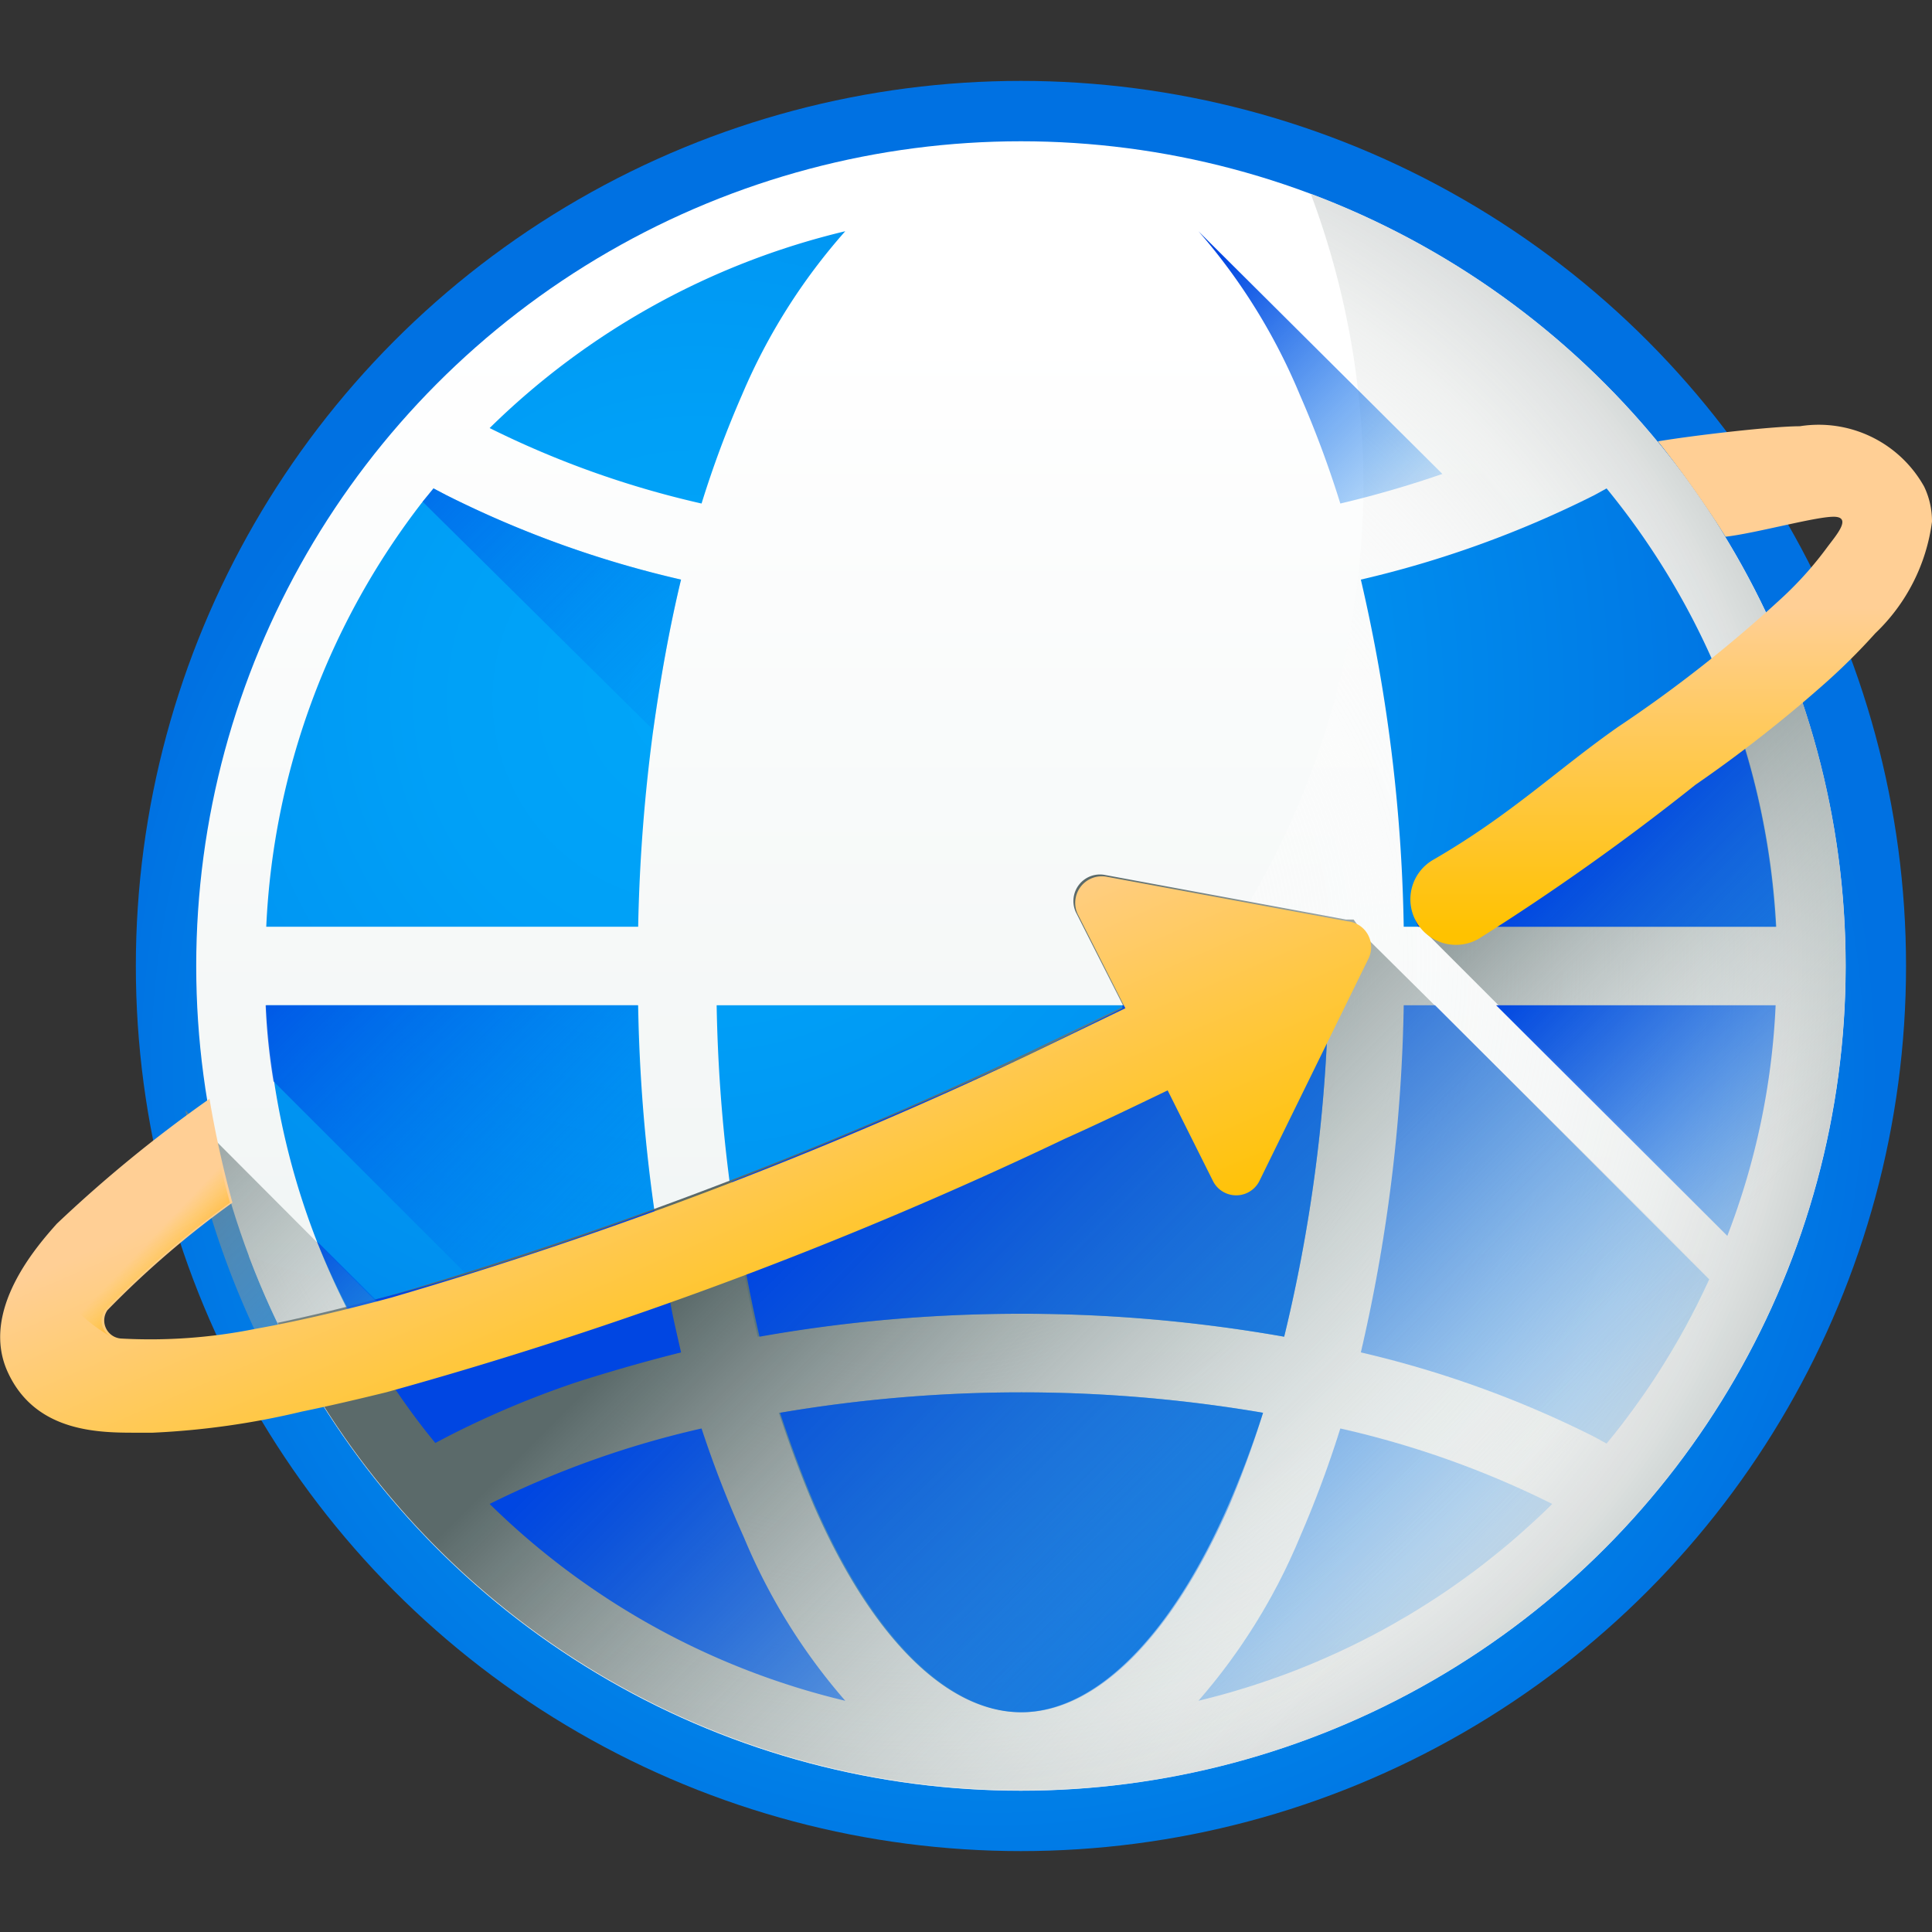 <svg xmlns="http://www.w3.org/2000/svg" xmlns:xlink="http://www.w3.org/1999/xlink" viewBox="0 0 32 32"><rect x="0" y="0" width="32" height="32" fill="#333333" stroke="none"/><defs><style>.cls-1{fill:#fff;opacity:0;}.cls-2{fill:url(#radial-gradient);}.cls-3{fill:url(#linear-gradient);}.cls-4{fill:url(#radial-gradient-2);}.cls-5{fill:url(#radial-gradient-3);}.cls-6{fill:url(#linear-gradient-2);}.cls-7{fill:url(#linear-gradient-3);}.cls-8{fill:url(#linear-gradient-4);}.cls-9{fill:url(#linear-gradient-5);}.cls-10{fill:url(#linear-gradient-6);}.cls-11{fill:url(#linear-gradient-7);}.cls-12{fill:url(#linear-gradient-8);}.cls-13{fill:url(#linear-gradient-9);}.cls-14{fill:url(#linear-gradient-10);}.cls-15{fill:url(#linear-gradient-11);}.cls-16{fill:url(#linear-gradient-12);}.cls-17{fill:url(#linear-gradient-13);}.cls-18{fill:url(#linear-gradient-14);}.cls-19{fill:url(#linear-gradient-15);}.cls-20{fill:url(#linear-gradient-16);}.cls-21{fill:url(#linear-gradient-17);}.cls-22{fill:url(#linear-gradient-18);}.cls-23{fill:url(#linear-gradient-19);}</style><radialGradient id="radial-gradient" cx="-144.52" cy="506.11" r="13.74" gradientTransform="translate(171.07 -523.86) scale(1.07)" gradientUnits="userSpaceOnUse"><stop offset="0" stop-color="#00a6f9"/><stop offset="0.25" stop-color="#00a0f7"/><stop offset="0.57" stop-color="#0091f0"/><stop offset="0.93" stop-color="#0077e4"/><stop offset="1" stop-color="#0071e2"/></radialGradient><linearGradient id="linear-gradient" x1="-144.52" y1="494.65" x2="-144.52" y2="518.83" gradientTransform="translate(171.07 -523.86) scale(1.07)" gradientUnits="userSpaceOnUse"><stop offset="0" stop-color="#fff"/><stop offset="1" stop-color="#e8efee"/></linearGradient><radialGradient id="radial-gradient-2" cx="-145.63" cy="504.46" r="15.3" gradientTransform="translate(171.07 -523.86) scale(1.07)" gradientUnits="userSpaceOnUse"><stop offset="0" stop-color="#fff" stop-opacity="0"/><stop offset="0.48" stop-color="#fdfdfd" stop-opacity="0.48"/><stop offset="0.66" stop-color="#f6f7f7" stop-opacity="0.65"/><stop offset="0.78" stop-color="#ebedec" stop-opacity="0.78"/><stop offset="0.88" stop-color="#dadddd" stop-opacity="0.88"/><stop offset="0.96" stop-color="#c4cac9" stop-opacity="0.96"/><stop offset="1" stop-color="#b8bfbe"/></radialGradient><radialGradient id="radial-gradient-3" cx="-149.1" cy="500.41" r="16.82" xlink:href="#radial-gradient"/><linearGradient id="linear-gradient-2" x1="-148.7" y1="502.59" x2="-155.99" y2="495.3" gradientTransform="translate(171.07 -523.86) scale(1.07)" gradientUnits="userSpaceOnUse"><stop offset="0" stop-color="#008bf2" stop-opacity="0"/><stop offset="1" stop-color="#0046e2"/></linearGradient><linearGradient id="linear-gradient-3" x1="-150.05" y1="510.55" x2="-156.51" y2="504.09" xlink:href="#linear-gradient-2"/><linearGradient id="linear-gradient-4" x1="-138.02" y1="499.45" x2="-142.43" y2="495.04" xlink:href="#linear-gradient-2"/><linearGradient id="linear-gradient-5" x1="-131.61" y1="507.11" x2="-137.45" y2="501.27" gradientTransform="translate(171.07 -523.86) scale(1.07)" gradientUnits="userSpaceOnUse"><stop offset="0" stop-color="#c2cece" stop-opacity="0"/><stop offset="0.18" stop-color="#afbcbc" stop-opacity="0.18"/><stop offset="1" stop-color="#5b6a6a"/></linearGradient><linearGradient id="linear-gradient-6" x1="-130.96" y1="510.72" x2="-136.67" y2="505.02" xlink:href="#linear-gradient-2"/><linearGradient id="linear-gradient-7" x1="-131.11" y1="508.38" x2="-136.18" y2="503.31" xlink:href="#linear-gradient-2"/><linearGradient id="linear-gradient-8" x1="-134.42" y1="499" x2="-134.42" y2="504.04" gradientTransform="translate(171.07 -523.86) scale(1.07)" gradientUnits="userSpaceOnUse"><stop offset="0" stop-color="#ffcf95"/><stop offset="0.43" stop-color="#ffc954"/><stop offset="1" stop-color="#ffc200"/></linearGradient><linearGradient id="linear-gradient-9" x1="-140.15" y1="516.59" x2="-148.23" y2="508.51" xlink:href="#linear-gradient-5"/><linearGradient id="linear-gradient-10" x1="-136.61" y1="516.88" x2="-146.28" y2="507.21" xlink:href="#linear-gradient-2"/><linearGradient id="linear-gradient-11" x1="-139.08" y1="519.35" x2="-148.76" y2="509.68" xlink:href="#linear-gradient-2"/><linearGradient id="linear-gradient-12" x1="-137.37" y1="517.64" x2="-147.04" y2="507.96" xlink:href="#linear-gradient-2"/><linearGradient id="linear-gradient-13" x1="-133.9" y1="514.17" x2="-143.58" y2="504.5" xlink:href="#linear-gradient-2"/><linearGradient id="linear-gradient-14" x1="-142.36" y1="522.63" x2="-152.03" y2="512.96" xlink:href="#linear-gradient-2"/><linearGradient id="linear-gradient-15" x1="-141.68" y1="521.94" x2="-151.35" y2="512.27" xlink:href="#linear-gradient-2"/><linearGradient id="linear-gradient-16" x1="-153.22" y1="513.89" x2="-160.27" y2="506.84" xlink:href="#linear-gradient-5"/><linearGradient id="linear-gradient-17" x1="-153.77" y1="512.44" x2="-156.45" y2="509.76" xlink:href="#linear-gradient-2"/><linearGradient id="linear-gradient-18" x1="-151.11" y1="505.76" x2="-148.5" y2="511.81" xlink:href="#linear-gradient-8"/><linearGradient id="linear-gradient-19" x1="-158.45" y1="509.72" x2="-157.61" y2="510.52" gradientTransform="translate(171.07 -523.86) scale(1.07)" gradientUnits="userSpaceOnUse"><stop offset="0" stop-color="#ffc200" stop-opacity="0"/><stop offset="0.2" stop-color="#fb0" stop-opacity="0.2"/><stop offset="0.5" stop-color="#ffa700" stop-opacity="0.5"/><stop offset="0.85" stop-color="#f80" stop-opacity="0.85"/><stop offset="1" stop-color="#ff7800"/></linearGradient></defs><g id="Layer_2" data-name="Layer 2"><g id="Layer_2-2" data-name="Layer 2"><rect class="cls-1" width="32" height="32"/><circle class="cls-2" cx="16.91" cy="16" r="14.66"/><circle class="cls-3" cx="16.91" cy="16" r="13.66"/><path class="cls-4" d="M21.71,3.21A13.66,13.66,0,0,1,4.12,20.8,13.66,13.66,0,1,0,21.71,3.21Z"/><path class="cls-5" d="M11.62,8.34a17.26,17.26,0,0,1,.67-1.8A9.91,9.91,0,0,1,14,3.83,12.55,12.55,0,0,0,8.11,7.09,15.61,15.61,0,0,0,11.62,8.34Z"/><path class="cls-5" d="M25.71,7.09a14.18,14.18,0,0,1-1.82.76,17.45,17.45,0,0,1-1.69.49,17.26,17.26,0,0,0-.67-1.8,9.91,9.91,0,0,0-1.68-2.71h0A12.49,12.49,0,0,1,25.71,7.09Z"/><path class="cls-5" d="M22,16.65H11.87a26.09,26.09,0,0,0,.68,5.49,25.2,25.2,0,0,1,8.72,0A26.09,26.09,0,0,0,22,16.65Z"/><path class="cls-5" d="M21.27,9.86a24.73,24.73,0,0,1-4.36.38,24.73,24.73,0,0,1-4.36-.38,26.09,26.09,0,0,0-.68,5.49H22A26.09,26.09,0,0,0,21.27,9.86Z"/><path class="cls-5" d="M12.9,23.4c.18.54.37,1.05.58,1.54.95,2.17,2.2,3.42,3.43,3.42s2.48-1.25,3.43-3.42a16.4,16.4,0,0,0,.58-1.54,23.82,23.82,0,0,0-8,0Z"/><path class="cls-5" d="M20.92,8.6a16.4,16.4,0,0,0-.58-1.54c-.95-2.17-2.2-3.42-3.43-3.42s-2.48,1.25-3.43,3.42c-.21.49-.4,1-.58,1.54a23.75,23.75,0,0,0,4,.34A23.66,23.66,0,0,0,20.92,8.6Z"/><path class="cls-5" d="M11.28,9.6c-.19.79-.34,1.63-.46,2.49a28.52,28.52,0,0,0-.25,3.26H4.41A12.4,12.4,0,0,1,7,8.31l.18-.22.21.11A17.23,17.23,0,0,0,11.28,9.6Z"/><path class="cls-5" d="M22.2,23.66a17.26,17.26,0,0,1-.67,1.8,9.91,9.91,0,0,1-1.68,2.71,12.55,12.55,0,0,0,5.86-3.26A15.44,15.44,0,0,0,22.2,23.66Z"/><path class="cls-5" d="M26.41,8.2a17.31,17.31,0,0,1-3.87,1.4,27.25,27.25,0,0,1,.71,5.75h6.17a12.48,12.48,0,0,0-2.81-7.26Z"/><path class="cls-5" d="M23.25,16.65a27.25,27.25,0,0,1-.71,5.75,17.31,17.31,0,0,1,3.87,1.4l.2.11a12.48,12.48,0,0,0,2.81-7.26Z"/><path class="cls-5" d="M11.28,22.4c-.6.15-1.19.32-1.75.51a15.54,15.54,0,0,0-2.11.89l-.21.11a12.38,12.38,0,0,1-2.67-6,10.34,10.34,0,0,1-.13-1.26h6.16A27.25,27.25,0,0,0,11.28,22.4Z"/><path class="cls-5" d="M12.29,25.46a17.26,17.26,0,0,1-.67-1.8,15.61,15.61,0,0,0-3.51,1.25A12.55,12.55,0,0,0,14,28.17,9.91,9.91,0,0,1,12.29,25.46Z"/><path class="cls-6" d="M11.28,9.6c-.19.79-.34,1.63-.46,2.49L7,8.31l.18-.22.21.11A17.23,17.23,0,0,0,11.28,9.6Z"/><path class="cls-7" d="M11.28,22.4c-.6.15-1.19.32-1.75.51l-5-5a10.34,10.34,0,0,1-.13-1.26h6.16A27.25,27.25,0,0,0,11.28,22.4Z"/><path class="cls-8" d="M23.89,7.85a17.45,17.45,0,0,1-1.69.49,17.26,17.26,0,0,0-.67-1.8,9.91,9.91,0,0,0-1.68-2.71h0Z"/><path class="cls-9" d="M30.57,16a13.58,13.58,0,0,0-1.31-5.84,22.84,22.84,0,0,1-2.46,1.9c-1,.7-1.78,1.46-3.06,2.2a.76.76,0,0,0-.28,1,.79.79,0,0,0,.19.22l5.83,5.83A13.64,13.64,0,0,0,30.57,16Z"/><path class="cls-10" d="M24.78,16.65h4.63a12.1,12.1,0,0,1-.8,3.82Z"/><path class="cls-11" d="M29.41,15.35H23.49l0,0a.76.76,0,0,1,.28-1c1.28-.74,2-1.5,3.06-2.2q.91-.63,1.56-1.14A12.4,12.4,0,0,1,29.41,15.35Z"/><path class="cls-12" d="M31.87,8.06a2,2,0,0,0-2.06-1c-.46,0-1.75.15-2.35.25a17.36,17.36,0,0,1,1.12,1.58c.52-.06,1.55-.35,1.82-.33s0,.32-.14.51a5.88,5.88,0,0,1-.71.8,22,22,0,0,1-2.75,2.17c-1,.7-1.78,1.46-3.06,2.2a.75.75,0,1,0,.75,1.31A39.83,39.83,0,0,0,28.08,13a22.48,22.48,0,0,0,2.1-1.64,10.39,10.39,0,0,0,.88-.87A3.11,3.11,0,0,0,32,8.64,1.33,1.33,0,0,0,31.87,8.06Z"/><path class="cls-13" d="M29.16,22A13.65,13.65,0,0,1,5.37,23.3a12.57,12.57,0,0,1-.77-1.39c.42-.09.9-.2,1.43-.34l.2-.05.23-.06a71.38,71.38,0,0,0,10.51-4l1.64-.79-.79-1.56a.44.44,0,0,1,.47-.62l4,.74h.08l0,0h.05l0,0,0,0,0,0,.05.07a.16.16,0,0,1,0,.07Z"/><path class="cls-14" d="M16.91,21.76a24.73,24.73,0,0,1,4.36.38A26.09,26.09,0,0,0,22,16.65H18.59l0,.05L17,17.49c-1.66.76-3.31,1.46-4.88,2.08a25,25,0,0,0,.46,2.57A24.73,24.73,0,0,1,16.91,21.76Z"/><path class="cls-15" d="M20.92,23.4a23.82,23.82,0,0,0-8,0c.18.54.37,1.05.58,1.54.95,2.17,2.2,3.42,3.43,3.42s2.48-1.25,3.43-3.42A16.4,16.4,0,0,0,20.92,23.4Z"/><path class="cls-16" d="M21.53,25.46a9.91,9.91,0,0,1-1.68,2.71,12.5,12.5,0,0,0,5.86-3.26,15.44,15.44,0,0,0-3.51-1.25A18.15,18.15,0,0,1,21.53,25.46Z"/><path class="cls-17" d="M23.77,16.65h-.52a27.25,27.25,0,0,1-.71,5.75,17.31,17.31,0,0,1,3.87,1.4l.2.11a12.31,12.31,0,0,0,1.7-2.72Z"/><path class="cls-18" d="M11.62,23.66a15.61,15.61,0,0,0-3.51,1.25A12.55,12.55,0,0,0,14,28.17a9.91,9.91,0,0,1-1.68-2.71A18.15,18.15,0,0,1,11.62,23.66Z"/><path class="cls-19" d="M11.28,22.4c-.06-.27-.13-.55-.18-.84-.1-.49-.19-1-.26-1.52-1.57.58-3,1.06-4.38,1.42l-.73.19A11.61,11.61,0,0,0,6.54,23c.21.31.43.61.67.9l.21-.11a15.54,15.54,0,0,1,2.11-.89C10.09,22.72,10.68,22.55,11.28,22.4Z"/><path class="cls-20" d="M3.45,20h0a14.37,14.37,0,0,0,1,2.5,14.15,14.15,0,0,0,2.12-.6L3.07,18.39A14,14,0,0,0,3.45,20Z"/><path class="cls-21" d="M6,22.11l.6-.21L5.25,20.56A12.19,12.19,0,0,0,6,22.11Z"/><path class="cls-22" d="M22.32,15.26l-4-.74a.44.44,0,0,0-.47.62l.79,1.56L17,17.49a71.38,71.38,0,0,1-10.51,4c-.89.24-1.64.41-2.26.52A8.81,8.81,0,0,1,2,22.17a.3.3,0,0,1-.22-.47,15.49,15.49,0,0,1,2.07-1.78,17,17,0,0,1-.38-1.72A22.29,22.29,0,0,0,.94,20.27c-.32.36-1.28,1.44-.81,2.46s1.56,1,2.17,1h.23A13.11,13.11,0,0,0,5,23.38c.44-.09.91-.2,1.4-.32a68.71,68.71,0,0,0,11.24-4.2c.58-.26,1.14-.53,1.7-.8l.75,1.5a.43.43,0,0,0,.77,0l1.81-3.69A.43.43,0,0,0,22.32,15.26Z"/><path class="cls-23" d="M1.84,22.14h0a.3.3,0,0,1-.1-.44,15.49,15.49,0,0,1,2.07-1.78c-.11-.38-.21-.86-.29-1.25a13.56,13.56,0,0,0-2.47,2.42C.91,21.64,1.84,22.14,1.84,22.14Z"/></g></g></svg>